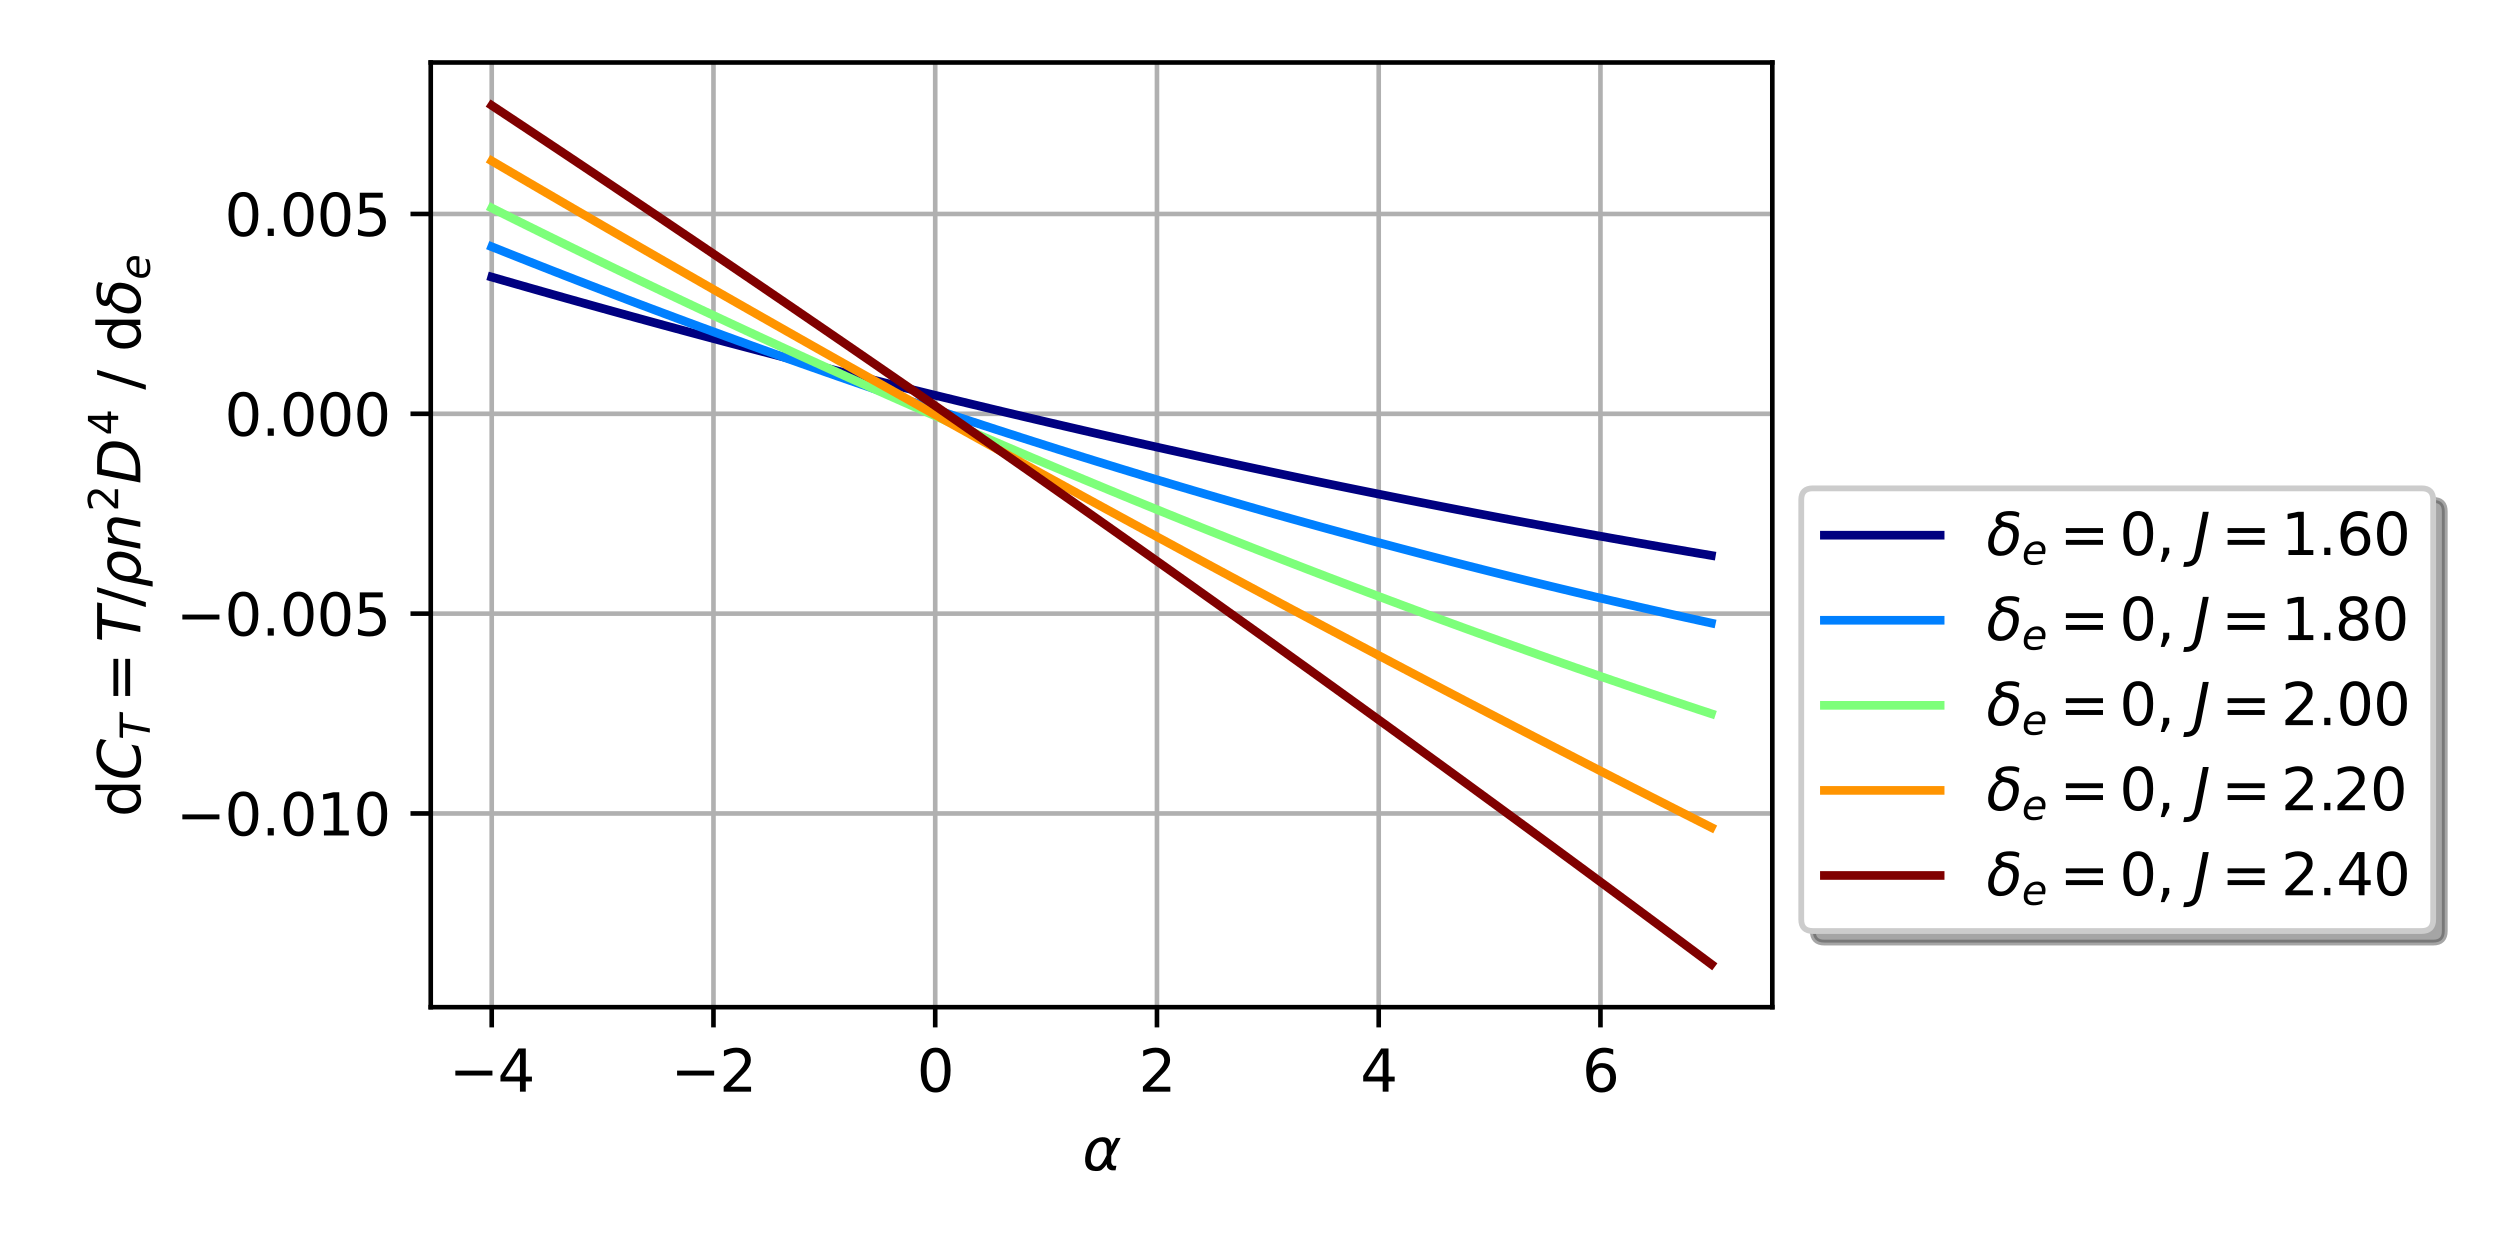<?xml version="1.0" encoding="utf-8" standalone="no"?>
<!DOCTYPE svg PUBLIC "-//W3C//DTD SVG 1.1//EN"
  "http://www.w3.org/Graphics/SVG/1.1/DTD/svg11.dtd">
<svg xmlns:xlink="http://www.w3.org/1999/xlink" width="432pt" height="216pt" viewBox="0 0 432 216" xmlns="http://www.w3.org/2000/svg" version="1.1">
 <defs>
  <style type="text/css">*{stroke-linejoin: round; stroke-linecap: butt}</style>
 </defs>
 <g id="figure_1">
  <g id="patch_1">
   <path d="M 0 216 
L 432 216 
L 432 0 
L 0 0 
z
" style="fill: #ffffff"/>
  </g>
  <g id="axes_1">
   <g id="patch_2">
    <path d="M 74.432 174.04 
L 306.255 174.04 
L 306.255 10.8 
L 74.432 10.8 
z
" style="fill: #ffffff"/>
   </g>
   <g id="matplotlib.axis_1">
    <g id="xtick_1">
     <g id="line2d_1">
      <path d="M 84.969 174.04 
L 84.969 10.8 
" clip-path="url(#p175523debc)" style="fill: none; stroke: #b0b0b0; stroke-width: 0.8; stroke-linecap: square"/>
     </g>
     <g id="line2d_2">
      <defs>
       <path id="mad12deaeac" d="M 0 0 
L 0 3.5 
" style="stroke: #000000; stroke-width: 0.8"/>
      </defs>
      <g>
       <use xlink:href="#mad12deaeac" x="84.969" y="174.04" style="stroke: #000000; stroke-width: 0.8"/>
      </g>
     </g>
     <g id="text_1">
      <!-- −4 -->
      <g transform="translate(77.598 188.638) scale(0.1 -0.1)">
       <defs>
        <path id="DejaVuSans-2212" d="M 678 2272 
L 4684 2272 
L 4684 1741 
L 678 1741 
L 678 2272 
z
" transform="scale(0.016)"/>
        <path id="DejaVuSans-34" d="M 2419 4116 
L 825 1625 
L 2419 1625 
L 2419 4116 
z
M 2253 4666 
L 3047 4666 
L 3047 1625 
L 3713 1625 
L 3713 1100 
L 3047 1100 
L 3047 0 
L 2419 0 
L 2419 1100 
L 313 1100 
L 313 1709 
L 2253 4666 
z
" transform="scale(0.016)"/>
       </defs>
       <use xlink:href="#DejaVuSans-2212"/>
       <use xlink:href="#DejaVuSans-34" x="83.789"/>
      </g>
     </g>
    </g>
    <g id="xtick_2">
     <g id="line2d_3">
      <path d="M 123.287 174.04 
L 123.287 10.8 
" clip-path="url(#p175523debc)" style="fill: none; stroke: #b0b0b0; stroke-width: 0.8; stroke-linecap: square"/>
     </g>
     <g id="line2d_4">
      <g>
       <use xlink:href="#mad12deaeac" x="123.287" y="174.04" style="stroke: #000000; stroke-width: 0.8"/>
      </g>
     </g>
     <g id="text_2">
      <!-- −2 -->
      <g transform="translate(115.916 188.638) scale(0.1 -0.1)">
       <defs>
        <path id="DejaVuSans-32" d="M 1228 531 
L 3431 531 
L 3431 0 
L 469 0 
L 469 531 
Q 828 903 1448 1529 
Q 2069 2156 2228 2338 
Q 2531 2678 2651 2914 
Q 2772 3150 2772 3378 
Q 2772 3750 2511 3984 
Q 2250 4219 1831 4219 
Q 1534 4219 1204 4116 
Q 875 4013 500 3803 
L 500 4441 
Q 881 4594 1212 4672 
Q 1544 4750 1819 4750 
Q 2544 4750 2975 4387 
Q 3406 4025 3406 3419 
Q 3406 3131 3298 2873 
Q 3191 2616 2906 2266 
Q 2828 2175 2409 1742 
Q 1991 1309 1228 531 
z
" transform="scale(0.016)"/>
       </defs>
       <use xlink:href="#DejaVuSans-2212"/>
       <use xlink:href="#DejaVuSans-32" x="83.789"/>
      </g>
     </g>
    </g>
    <g id="xtick_3">
     <g id="line2d_5">
      <path d="M 161.605 174.04 
L 161.605 10.8 
" clip-path="url(#p175523debc)" style="fill: none; stroke: #b0b0b0; stroke-width: 0.8; stroke-linecap: square"/>
     </g>
     <g id="line2d_6">
      <g>
       <use xlink:href="#mad12deaeac" x="161.605" y="174.04" style="stroke: #000000; stroke-width: 0.8"/>
      </g>
     </g>
     <g id="text_3">
      <!-- 0 -->
      <g transform="translate(158.424 188.638) scale(0.1 -0.1)">
       <defs>
        <path id="DejaVuSans-30" d="M 2034 4250 
Q 1547 4250 1301 3770 
Q 1056 3291 1056 2328 
Q 1056 1369 1301 889 
Q 1547 409 2034 409 
Q 2525 409 2770 889 
Q 3016 1369 3016 2328 
Q 3016 3291 2770 3770 
Q 2525 4250 2034 4250 
z
M 2034 4750 
Q 2819 4750 3233 4129 
Q 3647 3509 3647 2328 
Q 3647 1150 3233 529 
Q 2819 -91 2034 -91 
Q 1250 -91 836 529 
Q 422 1150 422 2328 
Q 422 3509 836 4129 
Q 1250 4750 2034 4750 
z
" transform="scale(0.016)"/>
       </defs>
       <use xlink:href="#DejaVuSans-30"/>
      </g>
     </g>
    </g>
    <g id="xtick_4">
     <g id="line2d_7">
      <path d="M 199.923 174.04 
L 199.923 10.8 
" clip-path="url(#p175523debc)" style="fill: none; stroke: #b0b0b0; stroke-width: 0.8; stroke-linecap: square"/>
     </g>
     <g id="line2d_8">
      <g>
       <use xlink:href="#mad12deaeac" x="199.923" y="174.04" style="stroke: #000000; stroke-width: 0.8"/>
      </g>
     </g>
     <g id="text_4">
      <!-- 2 -->
      <g transform="translate(196.742 188.638) scale(0.1 -0.1)">
       <use xlink:href="#DejaVuSans-32"/>
      </g>
     </g>
    </g>
    <g id="xtick_5">
     <g id="line2d_9">
      <path d="M 238.241 174.04 
L 238.241 10.8 
" clip-path="url(#p175523debc)" style="fill: none; stroke: #b0b0b0; stroke-width: 0.8; stroke-linecap: square"/>
     </g>
     <g id="line2d_10">
      <g>
       <use xlink:href="#mad12deaeac" x="238.241" y="174.04" style="stroke: #000000; stroke-width: 0.8"/>
      </g>
     </g>
     <g id="text_5">
      <!-- 4 -->
      <g transform="translate(235.06 188.638) scale(0.1 -0.1)">
       <use xlink:href="#DejaVuSans-34"/>
      </g>
     </g>
    </g>
    <g id="xtick_6">
     <g id="line2d_11">
      <path d="M 276.559 174.04 
L 276.559 10.8 
" clip-path="url(#p175523debc)" style="fill: none; stroke: #b0b0b0; stroke-width: 0.8; stroke-linecap: square"/>
     </g>
     <g id="line2d_12">
      <g>
       <use xlink:href="#mad12deaeac" x="276.559" y="174.04" style="stroke: #000000; stroke-width: 0.8"/>
      </g>
     </g>
     <g id="text_6">
      <!-- 6 -->
      <g transform="translate(273.378 188.638) scale(0.1 -0.1)">
       <defs>
        <path id="DejaVuSans-36" d="M 2113 2584 
Q 1688 2584 1439 2293 
Q 1191 2003 1191 1497 
Q 1191 994 1439 701 
Q 1688 409 2113 409 
Q 2538 409 2786 701 
Q 3034 994 3034 1497 
Q 3034 2003 2786 2293 
Q 2538 2584 2113 2584 
z
M 3366 4563 
L 3366 3988 
Q 3128 4100 2886 4159 
Q 2644 4219 2406 4219 
Q 1781 4219 1451 3797 
Q 1122 3375 1075 2522 
Q 1259 2794 1537 2939 
Q 1816 3084 2150 3084 
Q 2853 3084 3261 2657 
Q 3669 2231 3669 1497 
Q 3669 778 3244 343 
Q 2819 -91 2113 -91 
Q 1303 -91 875 529 
Q 447 1150 447 2328 
Q 447 3434 972 4092 
Q 1497 4750 2381 4750 
Q 2619 4750 2861 4703 
Q 3103 4656 3366 4563 
z
" transform="scale(0.016)"/>
       </defs>
       <use xlink:href="#DejaVuSans-36"/>
      </g>
     </g>
    </g>
    <g id="text_7">
     <!-- $\alpha$ -->
     <g transform="translate(187.044 202.317) scale(0.1 -0.1)">
      <defs>
       <path id="DejaVuSans-Oblique-3b1" d="M 2619 1628 
L 2622 2350 
Q 2625 3088 2069 3091 
Q 1653 3094 1394 2747 
Q 1069 2319 959 1747 
Q 825 1059 994 731 
Q 1169 397 1547 397 
Q 1966 397 2319 1063 
L 2619 1628 
z
M 2166 3578 
Q 3141 3594 3128 2584 
Q 3128 2584 3616 3500 
L 4128 3500 
L 3119 1603 
L 3109 919 
Q 3109 766 3194 638 
Q 3291 488 3391 488 
L 3669 488 
L 3575 0 
L 3228 0 
Q 2934 0 2722 263 
Q 2622 394 2619 669 
Q 2416 334 2066 50 
Q 1900 -81 1453 -78 
Q 722 -72 456 397 
Q 184 884 353 1747 
Q 534 2675 1009 3097 
Q 1544 3569 2166 3578 
z
" transform="scale(0.016)"/>
      </defs>
      <use xlink:href="#DejaVuSans-Oblique-3b1" transform="translate(0 0.844)"/>
     </g>
    </g>
   </g>
   <g id="matplotlib.axis_2">
    <g id="ytick_1">
     <g id="line2d_13">
      <path d="M 74.432 140.567 
L 306.255 140.567 
" clip-path="url(#p175523debc)" style="fill: none; stroke: #b0b0b0; stroke-width: 0.8; stroke-linecap: square"/>
     </g>
     <g id="line2d_14">
      <defs>
       <path id="m025c8765a0" d="M 0 0 
L -3.5 0 
" style="stroke: #000000; stroke-width: 0.8"/>
      </defs>
      <g>
       <use xlink:href="#m025c8765a0" x="74.432" y="140.567" style="stroke: #000000; stroke-width: 0.8"/>
      </g>
     </g>
     <g id="text_8">
      <!-- −0.010 -->
      <g transform="translate(30.424 144.366) scale(0.1 -0.1)">
       <defs>
        <path id="DejaVuSans-2e" d="M 684 794 
L 1344 794 
L 1344 0 
L 684 0 
L 684 794 
z
" transform="scale(0.016)"/>
        <path id="DejaVuSans-31" d="M 794 531 
L 1825 531 
L 1825 4091 
L 703 3866 
L 703 4441 
L 1819 4666 
L 2450 4666 
L 2450 531 
L 3481 531 
L 3481 0 
L 794 0 
L 794 531 
z
" transform="scale(0.016)"/>
       </defs>
       <use xlink:href="#DejaVuSans-2212"/>
       <use xlink:href="#DejaVuSans-30" x="83.789"/>
       <use xlink:href="#DejaVuSans-2e" x="147.412"/>
       <use xlink:href="#DejaVuSans-30" x="179.199"/>
       <use xlink:href="#DejaVuSans-31" x="242.822"/>
       <use xlink:href="#DejaVuSans-30" x="306.445"/>
      </g>
     </g>
    </g>
    <g id="ytick_2">
     <g id="line2d_15">
      <path d="M 74.432 106.035 
L 306.255 106.035 
" clip-path="url(#p175523debc)" style="fill: none; stroke: #b0b0b0; stroke-width: 0.8; stroke-linecap: square"/>
     </g>
     <g id="line2d_16">
      <g>
       <use xlink:href="#m025c8765a0" x="74.432" y="106.035" style="stroke: #000000; stroke-width: 0.8"/>
      </g>
     </g>
     <g id="text_9">
      <!-- −0.005 -->
      <g transform="translate(30.424 109.834) scale(0.1 -0.1)">
       <defs>
        <path id="DejaVuSans-35" d="M 691 4666 
L 3169 4666 
L 3169 4134 
L 1269 4134 
L 1269 2991 
Q 1406 3038 1543 3061 
Q 1681 3084 1819 3084 
Q 2600 3084 3056 2656 
Q 3513 2228 3513 1497 
Q 3513 744 3044 326 
Q 2575 -91 1722 -91 
Q 1428 -91 1123 -41 
Q 819 9 494 109 
L 494 744 
Q 775 591 1075 516 
Q 1375 441 1709 441 
Q 2250 441 2565 725 
Q 2881 1009 2881 1497 
Q 2881 1984 2565 2268 
Q 2250 2553 1709 2553 
Q 1456 2553 1204 2497 
Q 953 2441 691 2322 
L 691 4666 
z
" transform="scale(0.016)"/>
       </defs>
       <use xlink:href="#DejaVuSans-2212"/>
       <use xlink:href="#DejaVuSans-30" x="83.789"/>
       <use xlink:href="#DejaVuSans-2e" x="147.412"/>
       <use xlink:href="#DejaVuSans-30" x="179.199"/>
       <use xlink:href="#DejaVuSans-30" x="242.822"/>
       <use xlink:href="#DejaVuSans-35" x="306.445"/>
      </g>
     </g>
    </g>
    <g id="ytick_3">
     <g id="line2d_17">
      <path d="M 74.432 71.504 
L 306.255 71.504 
" clip-path="url(#p175523debc)" style="fill: none; stroke: #b0b0b0; stroke-width: 0.8; stroke-linecap: square"/>
     </g>
     <g id="line2d_18">
      <g>
       <use xlink:href="#m025c8765a0" x="74.432" y="71.504" style="stroke: #000000; stroke-width: 0.8"/>
      </g>
     </g>
     <g id="text_10">
      <!-- 0.000 -->
      <g transform="translate(38.804 75.303) scale(0.1 -0.1)">
       <use xlink:href="#DejaVuSans-30"/>
       <use xlink:href="#DejaVuSans-2e" x="63.623"/>
       <use xlink:href="#DejaVuSans-30" x="95.41"/>
       <use xlink:href="#DejaVuSans-30" x="159.033"/>
       <use xlink:href="#DejaVuSans-30" x="222.656"/>
      </g>
     </g>
    </g>
    <g id="ytick_4">
     <g id="line2d_19">
      <path d="M 74.432 36.973 
L 306.255 36.973 
" clip-path="url(#p175523debc)" style="fill: none; stroke: #b0b0b0; stroke-width: 0.8; stroke-linecap: square"/>
     </g>
     <g id="line2d_20">
      <g>
       <use xlink:href="#m025c8765a0" x="74.432" y="36.973" style="stroke: #000000; stroke-width: 0.8"/>
      </g>
     </g>
     <g id="text_11">
      <!-- 0.005 -->
      <g transform="translate(38.804 40.772) scale(0.1 -0.1)">
       <use xlink:href="#DejaVuSans-30"/>
       <use xlink:href="#DejaVuSans-2e" x="63.623"/>
       <use xlink:href="#DejaVuSans-30" x="95.41"/>
       <use xlink:href="#DejaVuSans-30" x="159.033"/>
       <use xlink:href="#DejaVuSans-35" x="222.656"/>
      </g>
     </g>
    </g>
    <g id="text_12">
     <!-- d$C_T = T / \rho n^2 D^4$ / d$\delta_e$ -->
     <g transform="translate(24.324 141.17) rotate(-90) scale(0.1 -0.1)">
      <defs>
       <path id="DejaVuSans-64" d="M 2906 2969 
L 2906 4863 
L 3481 4863 
L 3481 0 
L 2906 0 
L 2906 525 
Q 2725 213 2448 61 
Q 2172 -91 1784 -91 
Q 1150 -91 751 415 
Q 353 922 353 1747 
Q 353 2572 751 3078 
Q 1150 3584 1784 3584 
Q 2172 3584 2448 3432 
Q 2725 3281 2906 2969 
z
M 947 1747 
Q 947 1113 1208 752 
Q 1469 391 1925 391 
Q 2381 391 2643 752 
Q 2906 1113 2906 1747 
Q 2906 2381 2643 2742 
Q 2381 3103 1925 3103 
Q 1469 3103 1208 2742 
Q 947 2381 947 1747 
z
" transform="scale(0.016)"/>
       <path id="DejaVuSans-Oblique-43" d="M 4447 4306 
L 4319 3641 
Q 4019 3944 3683 4091 
Q 3347 4238 2956 4238 
Q 2422 4238 2017 3981 
Q 1613 3725 1319 3200 
Q 1131 2863 1032 2486 
Q 934 2109 934 1728 
Q 934 1091 1264 756 
Q 1594 422 2222 422 
Q 2656 422 3056 561 
Q 3456 700 3834 978 
L 3688 231 
Q 3316 72 2936 -9 
Q 2556 -91 2175 -91 
Q 1278 -91 773 396 
Q 269 884 269 1753 
Q 269 2309 461 2846 
Q 653 3384 1013 3828 
Q 1394 4300 1883 4525 
Q 2372 4750 3022 4750 
Q 3422 4750 3780 4639 
Q 4138 4528 4447 4306 
z
" transform="scale(0.016)"/>
       <path id="DejaVuSans-Oblique-54" d="M 378 4666 
L 4325 4666 
L 4225 4134 
L 2559 4134 
L 1759 0 
L 1125 0 
L 1925 4134 
L 275 4134 
L 378 4666 
z
" transform="scale(0.016)"/>
       <path id="DejaVuSans-3d" d="M 678 2906 
L 4684 2906 
L 4684 2381 
L 678 2381 
L 678 2906 
z
M 678 1631 
L 4684 1631 
L 4684 1100 
L 678 1100 
L 678 1631 
z
" transform="scale(0.016)"/>
       <path id="DejaVuSans-2f" d="M 1625 4666 
L 2156 4666 
L 531 -594 
L 0 -594 
L 1625 4666 
z
" transform="scale(0.016)"/>
       <path id="DejaVuSans-Oblique-3c1" d="M 1203 2875 
Q 1453 3194 1981 3475 
Q 2188 3584 2756 3584 
Q 3394 3584 3694 3078 
Q 3994 2572 3834 1747 
Q 3672 922 3175 415 
Q 2678 -91 2041 -91 
Q 1656 -91 1409 63 
Q 1163 213 1044 525 
L 681 -1331 
L 103 -1331 
L 697 1716 
Q 838 2438 1203 2875 
z
M 3238 1747 
Q 3359 2381 3169 2744 
Q 2978 3103 2522 3103 
Q 2066 3103 1734 2744 
Q 1403 2381 1281 1747 
Q 1156 1113 1347 750 
Q 1538 391 1994 391 
Q 2450 391 2781 750 
Q 3113 1113 3238 1747 
z
" transform="scale(0.016)"/>
       <path id="DejaVuSans-Oblique-6e" d="M 3566 2113 
L 3156 0 
L 2578 0 
L 2988 2091 
Q 3016 2238 3031 2350 
Q 3047 2463 3047 2528 
Q 3047 2791 2881 2937 
Q 2716 3084 2419 3084 
Q 1956 3084 1622 2776 
Q 1288 2469 1184 1941 
L 800 0 
L 225 0 
L 903 3500 
L 1478 3500 
L 1363 2950 
Q 1603 3253 1940 3418 
Q 2278 3584 2650 3584 
Q 3113 3584 3367 3334 
Q 3622 3084 3622 2631 
Q 3622 2519 3608 2391 
Q 3594 2263 3566 2113 
z
" transform="scale(0.016)"/>
       <path id="DejaVuSans-Oblique-44" d="M 1081 4666 
L 2438 4666 
Q 3519 4666 4070 4208 
Q 4622 3750 4622 2847 
Q 4622 2250 4412 1698 
Q 4203 1147 3834 769 
Q 3463 381 2891 190 
Q 2319 0 1538 0 
L 172 0 
L 1081 4666 
z
M 1613 4147 
L 909 519 
L 1734 519 
Q 2794 519 3375 1128 
Q 3956 1738 3956 2847 
Q 3956 3519 3581 3833 
Q 3206 4147 2406 4147 
L 1613 4147 
z
" transform="scale(0.016)"/>
       <path id="DejaVuSans-20" transform="scale(0.016)"/>
       <path id="DejaVuSans-Oblique-3b4" d="M 3472 4053 
Q 3197 4272 2450 4272 
Q 1659 4272 1588 3906 
Q 1531 3619 2328 3469 
Q 2953 3353 3253 3003 
Q 3616 2581 3447 1716 
Q 3284 888 2763 400 
Q 2238 -91 1488 -91 
Q 741 -91 406 400 
Q 72 888 241 1747 
Q 363 2384 891 2900 
Q 1097 3100 1353 3213 
Q 913 3459 1000 3900 
Q 1166 4750 2544 4750 
Q 3234 4750 3566 4531 
L 3472 4053 
z
M 1753 3056 
Q 1525 2966 1306 2738 
Q 969 2384 847 1747 
Q 722 1113 919 756 
Q 1119 397 1584 397 
Q 2044 397 2381 759 
Q 2722 1122 2838 1716 
Q 2956 2338 2731 2638 
Q 2491 2959 2103 2994 
Q 1906 3013 1753 3056 
z
" transform="scale(0.016)"/>
       <path id="DejaVuSans-Oblique-65" d="M 3078 2063 
Q 3088 2113 3092 2166 
Q 3097 2219 3097 2272 
Q 3097 2653 2873 2875 
Q 2650 3097 2266 3097 
Q 1838 3097 1509 2826 
Q 1181 2556 1013 2059 
L 3078 2063 
z
M 3578 1613 
L 903 1613 
Q 884 1494 878 1425 
Q 872 1356 872 1306 
Q 872 872 1139 634 
Q 1406 397 1894 397 
Q 2269 397 2603 481 
Q 2938 566 3225 728 
L 3116 159 
Q 2806 34 2476 -28 
Q 2147 -91 1806 -91 
Q 1078 -91 686 257 
Q 294 606 294 1247 
Q 294 1794 489 2264 
Q 684 2734 1063 3103 
Q 1306 3334 1642 3459 
Q 1978 3584 2356 3584 
Q 2950 3584 3301 3228 
Q 3653 2872 3653 2272 
Q 3653 2128 3634 1964 
Q 3616 1800 3578 1613 
z
" transform="scale(0.016)"/>
      </defs>
      <use xlink:href="#DejaVuSans-64" transform="translate(0 0.766)"/>
      <use xlink:href="#DejaVuSans-Oblique-43" transform="translate(63.477 0.766)"/>
      <use xlink:href="#DejaVuSans-Oblique-54" transform="translate(133.301 -15.641) scale(0.7)"/>
      <use xlink:href="#DejaVuSans-3d" transform="translate(198.276 0.766)"/>
      <use xlink:href="#DejaVuSans-Oblique-54" transform="translate(301.548 0.766)"/>
      <use xlink:href="#DejaVuSans-2f" transform="translate(362.632 0.766)"/>
      <use xlink:href="#DejaVuSans-Oblique-3c1" transform="translate(396.323 0.766)"/>
      <use xlink:href="#DejaVuSans-Oblique-6e" transform="translate(459.8 0.766)"/>
      <use xlink:href="#DejaVuSans-32" transform="translate(527.829 39.047) scale(0.7)"/>
      <use xlink:href="#DejaVuSans-Oblique-44" transform="translate(575.099 0.766)"/>
      <use xlink:href="#DejaVuSans-34" transform="translate(659.118 39.047) scale(0.7)"/>
      <use xlink:href="#DejaVuSans-20" transform="translate(706.388 0.766)"/>
      <use xlink:href="#DejaVuSans-2f" transform="translate(738.175 0.766)"/>
      <use xlink:href="#DejaVuSans-20" transform="translate(771.867 0.766)"/>
      <use xlink:href="#DejaVuSans-64" transform="translate(803.654 0.766)"/>
      <use xlink:href="#DejaVuSans-Oblique-3b4" transform="translate(867.131 0.766)"/>
      <use xlink:href="#DejaVuSans-Oblique-65" transform="translate(928.312 -15.641) scale(0.7)"/>
     </g>
    </g>
   </g>
   <g id="line2d_21">
    <path d="M 84.969 47.875 
L 87.098 48.488 
L 89.227 49.098 
L 91.356 49.706 
L 93.485 50.311 
L 95.613 50.914 
L 97.742 51.514 
L 99.871 52.111 
L 102 52.706 
L 104.128 53.298 
L 106.257 53.888 
L 108.386 54.475 
L 110.515 55.059 
L 112.643 55.641 
L 114.772 56.221 
L 116.901 56.797 
L 119.03 57.371 
L 121.159 57.943 
L 123.287 58.512 
L 125.416 59.078 
L 127.545 59.642 
L 129.674 60.203 
L 131.802 60.761 
L 133.931 61.317 
L 136.06 61.871 
L 138.189 62.422 
L 140.317 62.97 
L 142.446 63.515 
L 144.575 64.058 
L 146.704 64.599 
L 148.833 65.136 
L 150.961 65.672 
L 153.09 66.204 
L 155.219 66.734 
L 157.348 67.262 
L 159.476 67.787 
L 161.605 68.309 
L 163.734 68.828 
L 165.863 69.346 
L 167.992 69.86 
L 170.12 70.372 
L 172.249 70.881 
L 174.378 71.388 
L 176.507 71.892 
L 178.635 72.393 
L 180.764 72.892 
L 182.893 73.389 
L 185.022 73.882 
L 187.15 74.374 
L 189.279 74.862 
L 191.408 75.348 
L 193.537 75.831 
L 195.666 76.312 
L 197.794 76.79 
L 199.923 77.266 
L 202.052 77.739 
L 204.181 78.209 
L 206.309 78.677 
L 208.438 79.142 
L 210.567 79.605 
L 212.696 80.065 
L 214.824 80.522 
L 216.953 80.977 
L 219.082 81.429 
L 221.211 81.879 
L 223.34 82.326 
L 225.468 82.771 
L 227.597 83.213 
L 229.726 83.652 
L 231.855 84.089 
L 233.983 84.523 
L 236.112 84.954 
L 238.241 85.383 
L 240.37 85.809 
L 242.499 86.233 
L 244.627 86.654 
L 246.756 87.073 
L 248.885 87.489 
L 251.014 87.902 
L 253.142 88.313 
L 255.271 88.721 
L 257.4 89.127 
L 259.529 89.53 
L 261.657 89.93 
L 263.786 90.328 
L 265.915 90.723 
L 268.044 91.116 
L 270.173 91.506 
L 272.301 91.893 
L 274.43 92.278 
L 276.559 92.66 
L 278.688 93.04 
L 280.816 93.417 
L 282.945 93.791 
L 285.074 94.163 
L 287.203 94.533 
L 289.332 94.899 
L 291.46 95.263 
L 293.589 95.625 
L 295.718 95.984 
" clip-path="url(#p175523debc)" style="fill: none; stroke: #000080; stroke-width: 1.5; stroke-linecap: square"/>
   </g>
   <g id="line2d_22">
    <path d="M 84.969 42.635 
L 87.098 43.485 
L 89.227 44.331 
L 91.356 45.174 
L 93.485 46.012 
L 95.613 46.847 
L 97.742 47.677 
L 99.871 48.504 
L 102 49.326 
L 104.128 50.145 
L 106.257 50.96 
L 108.386 51.771 
L 110.515 52.578 
L 112.643 53.38 
L 114.772 54.179 
L 116.901 54.974 
L 119.03 55.766 
L 121.159 56.553 
L 123.287 57.336 
L 125.416 58.115 
L 127.545 58.89 
L 129.674 59.662 
L 131.802 60.429 
L 133.931 61.192 
L 136.06 61.952 
L 138.189 62.708 
L 140.317 63.459 
L 142.446 64.207 
L 144.575 64.951 
L 146.704 65.69 
L 148.833 66.426 
L 150.961 67.158 
L 153.09 67.886 
L 155.219 68.61 
L 157.348 69.33 
L 159.476 70.046 
L 161.605 70.758 
L 163.734 71.466 
L 165.863 72.171 
L 167.992 72.871 
L 170.12 73.567 
L 172.249 74.26 
L 174.378 74.948 
L 176.507 75.633 
L 178.635 76.313 
L 180.764 76.99 
L 182.893 77.662 
L 185.022 78.331 
L 187.15 78.996 
L 189.279 79.657 
L 191.408 80.314 
L 193.537 80.967 
L 195.666 81.616 
L 197.794 82.261 
L 199.923 82.902 
L 202.052 83.539 
L 204.181 84.172 
L 206.309 84.801 
L 208.438 85.427 
L 210.567 86.048 
L 212.696 86.665 
L 214.824 87.279 
L 216.953 87.888 
L 219.082 88.494 
L 221.211 89.096 
L 223.34 89.693 
L 225.468 90.287 
L 227.597 90.877 
L 229.726 91.463 
L 231.855 92.045 
L 233.983 92.623 
L 236.112 93.197 
L 238.241 93.767 
L 240.37 94.333 
L 242.499 94.895 
L 244.627 95.453 
L 246.756 96.007 
L 248.885 96.558 
L 251.014 97.104 
L 253.142 97.647 
L 255.271 98.185 
L 257.4 98.72 
L 259.529 99.25 
L 261.657 99.777 
L 263.786 100.3 
L 265.915 100.818 
L 268.044 101.333 
L 270.173 101.844 
L 272.301 102.351 
L 274.43 102.854 
L 276.559 103.353 
L 278.688 103.848 
L 280.816 104.339 
L 282.945 104.826 
L 285.074 105.31 
L 287.203 105.789 
L 289.332 106.264 
L 291.46 106.736 
L 293.589 107.203 
L 295.718 107.667 
" clip-path="url(#p175523debc)" style="fill: none; stroke: #0080ff; stroke-width: 1.5; stroke-linecap: square"/>
   </g>
   <g id="line2d_23">
    <path d="M 84.969 35.946 
L 87.098 37.008 
L 89.227 38.067 
L 91.356 39.121 
L 93.485 40.173 
L 95.613 41.22 
L 97.742 42.264 
L 99.871 43.304 
L 102 44.341 
L 104.128 45.374 
L 106.257 46.403 
L 108.386 47.429 
L 110.515 48.451 
L 112.643 49.469 
L 114.772 50.484 
L 116.901 51.494 
L 119.03 52.502 
L 121.159 53.505 
L 123.287 54.505 
L 125.416 55.502 
L 127.545 56.494 
L 129.674 57.483 
L 131.802 58.468 
L 133.931 59.45 
L 136.06 60.428 
L 138.189 61.402 
L 140.317 62.373 
L 142.446 63.34 
L 144.575 64.303 
L 146.704 65.263 
L 148.833 66.219 
L 150.961 67.171 
L 153.09 68.12 
L 155.219 69.065 
L 157.348 70.006 
L 159.476 70.944 
L 161.605 71.878 
L 163.734 72.808 
L 165.863 73.735 
L 167.992 74.658 
L 170.12 75.577 
L 172.249 76.493 
L 174.378 77.405 
L 176.507 78.313 
L 178.635 79.218 
L 180.764 80.119 
L 182.893 81.016 
L 185.022 81.91 
L 187.15 82.8 
L 189.279 83.686 
L 191.408 84.569 
L 193.537 85.448 
L 195.666 86.323 
L 197.794 87.195 
L 199.923 88.063 
L 202.052 88.928 
L 204.181 89.788 
L 206.309 90.645 
L 208.438 91.499 
L 210.567 92.349 
L 212.696 93.195 
L 214.824 94.037 
L 216.953 94.876 
L 219.082 95.711 
L 221.211 96.542 
L 223.34 97.37 
L 225.468 98.194 
L 227.597 99.015 
L 229.726 99.831 
L 231.855 100.644 
L 233.983 101.454 
L 236.112 102.26 
L 238.241 103.062 
L 240.37 103.86 
L 242.499 104.655 
L 244.627 105.446 
L 246.756 106.233 
L 248.885 107.017 
L 251.014 107.797 
L 253.142 108.574 
L 255.271 109.347 
L 257.4 110.116 
L 259.529 110.881 
L 261.657 111.643 
L 263.786 112.401 
L 265.915 113.156 
L 268.044 113.906 
L 270.173 114.654 
L 272.301 115.397 
L 274.43 116.137 
L 276.559 116.873 
L 278.688 117.606 
L 280.816 118.334 
L 282.945 119.059 
L 285.074 119.781 
L 287.203 120.499 
L 289.332 121.213 
L 291.46 121.924 
L 293.589 122.63 
L 295.718 123.334 
" clip-path="url(#p175523debc)" style="fill: none; stroke: #7dff7a; stroke-width: 1.5; stroke-linecap: square"/>
   </g>
   <g id="line2d_24">
    <path d="M 84.969 27.807 
L 87.098 29.056 
L 89.227 30.303 
L 91.356 31.549 
L 93.485 32.792 
L 95.613 34.034 
L 97.742 35.274 
L 99.871 36.513 
L 102 37.75 
L 104.128 38.984 
L 106.257 40.218 
L 108.386 41.449 
L 110.515 42.679 
L 112.643 43.907 
L 114.772 45.133 
L 116.901 46.357 
L 119.03 47.58 
L 121.159 48.801 
L 123.287 50.02 
L 125.416 51.238 
L 127.545 52.453 
L 129.674 53.667 
L 131.802 54.88 
L 133.931 56.09 
L 136.06 57.299 
L 138.189 58.506 
L 140.317 59.711 
L 142.446 60.915 
L 144.575 62.116 
L 146.704 63.316 
L 148.833 64.515 
L 150.961 65.711 
L 153.09 66.906 
L 155.219 68.099 
L 157.348 69.29 
L 159.476 70.48 
L 161.605 71.668 
L 163.734 72.854 
L 165.863 74.038 
L 167.992 75.221 
L 170.12 76.402 
L 172.249 77.581 
L 174.378 78.758 
L 176.507 79.934 
L 178.635 81.108 
L 180.764 82.28 
L 182.893 83.45 
L 185.022 84.619 
L 187.15 85.786 
L 189.279 86.951 
L 191.408 88.114 
L 193.537 89.276 
L 195.666 90.436 
L 197.794 91.594 
L 199.923 92.75 
L 202.052 93.905 
L 204.181 95.058 
L 206.309 96.209 
L 208.438 97.359 
L 210.567 98.506 
L 212.696 99.652 
L 214.824 100.797 
L 216.953 101.939 
L 219.082 103.08 
L 221.211 104.219 
L 223.34 105.356 
L 225.468 106.492 
L 227.597 107.625 
L 229.726 108.757 
L 231.855 109.888 
L 233.983 111.016 
L 236.112 112.143 
L 238.241 113.268 
L 240.37 114.391 
L 242.499 115.513 
L 244.627 116.633 
L 246.756 117.751 
L 248.885 118.867 
L 251.014 119.982 
L 253.142 121.094 
L 255.271 122.205 
L 257.4 123.315 
L 259.529 124.422 
L 261.657 125.528 
L 263.786 126.632 
L 265.915 127.735 
L 268.044 128.835 
L 270.173 129.934 
L 272.301 131.031 
L 274.43 132.127 
L 276.559 133.22 
L 278.688 134.312 
L 280.816 135.402 
L 282.945 136.491 
L 285.074 137.577 
L 287.203 138.662 
L 289.332 139.746 
L 291.46 140.827 
L 293.589 141.907 
L 295.718 142.985 
" clip-path="url(#p175523debc)" style="fill: none; stroke: #ff9400; stroke-width: 1.5; stroke-linecap: square"/>
   </g>
   <g id="line2d_25">
    <path d="M 84.969 18.22 
L 87.098 19.63 
L 89.227 21.042 
L 91.356 22.456 
L 93.485 23.872 
L 95.613 25.289 
L 97.742 26.708 
L 99.871 28.129 
L 102 29.552 
L 104.128 30.977 
L 106.257 32.403 
L 108.386 33.832 
L 110.515 35.262 
L 112.643 36.694 
L 114.772 38.127 
L 116.901 39.563 
L 119.03 41 
L 121.159 42.439 
L 123.287 43.88 
L 125.416 45.323 
L 127.545 46.768 
L 129.674 48.214 
L 131.802 49.663 
L 133.931 51.113 
L 136.06 52.564 
L 138.189 54.018 
L 140.317 55.474 
L 142.446 56.931 
L 144.575 58.39 
L 146.704 59.851 
L 148.833 61.314 
L 150.961 62.778 
L 153.09 64.245 
L 155.219 65.713 
L 157.348 67.183 
L 159.476 68.655 
L 161.605 70.128 
L 163.734 71.604 
L 165.863 73.081 
L 167.992 74.56 
L 170.12 76.041 
L 172.249 77.523 
L 174.378 79.008 
L 176.507 80.494 
L 178.635 81.982 
L 180.764 83.472 
L 182.893 84.964 
L 185.022 86.458 
L 187.15 87.953 
L 189.279 89.45 
L 191.408 90.949 
L 193.537 92.45 
L 195.666 93.953 
L 197.794 95.457 
L 199.923 96.963 
L 202.052 98.471 
L 204.181 99.981 
L 206.309 101.493 
L 208.438 103.006 
L 210.567 104.522 
L 212.696 106.039 
L 214.824 107.558 
L 216.953 109.078 
L 219.082 110.601 
L 221.211 112.125 
L 223.34 113.651 
L 225.468 115.179 
L 227.597 116.709 
L 229.726 118.241 
L 231.855 119.774 
L 233.983 121.31 
L 236.112 122.847 
L 238.241 124.385 
L 240.37 125.926 
L 242.499 127.469 
L 244.627 129.013 
L 246.756 130.559 
L 248.885 132.107 
L 251.014 133.657 
L 253.142 135.208 
L 255.271 136.762 
L 257.4 138.317 
L 259.529 139.874 
L 261.657 141.433 
L 263.786 142.993 
L 265.915 144.556 
L 268.044 146.12 
L 270.173 147.686 
L 272.301 149.254 
L 274.43 150.824 
L 276.559 152.395 
L 278.688 153.968 
L 280.816 155.543 
L 282.945 157.12 
L 285.074 158.699 
L 287.203 160.28 
L 289.332 161.862 
L 291.46 163.446 
L 293.589 165.032 
L 295.718 166.62 
" clip-path="url(#p175523debc)" style="fill: none; stroke: #800000; stroke-width: 1.5; stroke-linecap: square"/>
   </g>
   <g id="patch_3">
    <path d="M 74.432 174.04 
L 74.432 10.8 
" style="fill: none; stroke: #000000; stroke-width: 0.8; stroke-linejoin: miter; stroke-linecap: square"/>
   </g>
   <g id="patch_4">
    <path d="M 306.255 174.04 
L 306.255 10.8 
" style="fill: none; stroke: #000000; stroke-width: 0.8; stroke-linejoin: miter; stroke-linecap: square"/>
   </g>
   <g id="patch_5">
    <path d="M 74.432 174.04 
L 306.255 174.04 
" style="fill: none; stroke: #000000; stroke-width: 0.8; stroke-linejoin: miter; stroke-linecap: square"/>
   </g>
   <g id="patch_6">
    <path d="M 74.432 10.8 
L 306.255 10.8 
" style="fill: none; stroke: #000000; stroke-width: 0.8; stroke-linejoin: miter; stroke-linecap: square"/>
   </g>
   <g id="legend_1">
    <g id="patch_7">
     <path d="M 315.255 162.878 
L 420.455 162.878 
Q 422.455 162.878 422.455 160.878 
L 422.455 88.386 
Q 422.455 86.386 420.455 86.386 
L 315.255 86.386 
Q 313.255 86.386 313.255 88.386 
L 313.255 160.878 
Q 313.255 162.878 315.255 162.878 
z
" style="fill: #4d4d4d; opacity: 0.5; stroke: #4d4d4d; stroke-linejoin: miter"/>
    </g>
    <g id="patch_8">
     <path d="M 313.255 160.878 
L 418.455 160.878 
Q 420.455 160.878 420.455 158.878 
L 420.455 86.386 
Q 420.455 84.386 418.455 84.386 
L 313.255 84.386 
Q 311.255 84.386 311.255 86.386 
L 311.255 158.878 
Q 311.255 160.878 313.255 160.878 
z
" style="fill: #ffffff; stroke: #cccccc; stroke-linejoin: miter"/>
    </g>
    <g id="line2d_26">
     <path d="M 315.255 92.484 
L 325.255 92.484 
L 335.255 92.484 
" style="fill: none; stroke: #000080; stroke-width: 1.5; stroke-linecap: square"/>
    </g>
    <g id="text_13">
     <!-- $\delta_e = 0$, $J = 1.60$ -->
     <g transform="translate(343.255 95.984) scale(0.1 -0.1)">
      <defs>
       <path id="DejaVuSans-2c" d="M 750 794 
L 1409 794 
L 1409 256 
L 897 -744 
L 494 -744 
L 750 256 
L 750 794 
z
" transform="scale(0.016)"/>
       <path id="DejaVuSans-Oblique-4a" d="M 1069 4666 
L 1703 4666 
L 856 325 
Q 691 -522 298 -901 
Q -94 -1281 -800 -1281 
L -1050 -1281 
L -947 -750 
L -750 -750 
Q -328 -750 -109 -509 
Q 109 -269 225 325 
L 1069 4666 
z
" transform="scale(0.016)"/>
      </defs>
      <use xlink:href="#DejaVuSans-Oblique-3b4" transform="translate(0 0.781)"/>
      <use xlink:href="#DejaVuSans-Oblique-65" transform="translate(61.182 -15.625) scale(0.7)"/>
      <use xlink:href="#DejaVuSans-3d" transform="translate(126.465 0.781)"/>
      <use xlink:href="#DejaVuSans-30" transform="translate(229.736 0.781)"/>
      <use xlink:href="#DejaVuSans-2c" transform="translate(293.359 0.781)"/>
      <use xlink:href="#DejaVuSans-20" transform="translate(325.146 0.781)"/>
      <use xlink:href="#DejaVuSans-Oblique-4a" transform="translate(356.934 0.781)"/>
      <use xlink:href="#DejaVuSans-3d" transform="translate(405.908 0.781)"/>
      <use xlink:href="#DejaVuSans-31" transform="translate(509.18 0.781)"/>
      <use xlink:href="#DejaVuSans-2e" transform="translate(572.803 0.781)"/>
      <use xlink:href="#DejaVuSans-36" transform="translate(604.59 0.781)"/>
      <use xlink:href="#DejaVuSans-30" transform="translate(668.213 0.781)"/>
     </g>
    </g>
    <g id="line2d_27">
     <path d="M 315.255 107.183 
L 325.255 107.183 
L 335.255 107.183 
" style="fill: none; stroke: #0080ff; stroke-width: 1.5; stroke-linecap: square"/>
    </g>
    <g id="text_14">
     <!-- $\delta_e = 0$, $J = 1.80$ -->
     <g transform="translate(343.255 110.683) scale(0.1 -0.1)">
      <defs>
       <path id="DejaVuSans-38" d="M 2034 2216 
Q 1584 2216 1326 1975 
Q 1069 1734 1069 1313 
Q 1069 891 1326 650 
Q 1584 409 2034 409 
Q 2484 409 2743 651 
Q 3003 894 3003 1313 
Q 3003 1734 2745 1975 
Q 2488 2216 2034 2216 
z
M 1403 2484 
Q 997 2584 770 2862 
Q 544 3141 544 3541 
Q 544 4100 942 4425 
Q 1341 4750 2034 4750 
Q 2731 4750 3128 4425 
Q 3525 4100 3525 3541 
Q 3525 3141 3298 2862 
Q 3072 2584 2669 2484 
Q 3125 2378 3379 2068 
Q 3634 1759 3634 1313 
Q 3634 634 3220 271 
Q 2806 -91 2034 -91 
Q 1263 -91 848 271 
Q 434 634 434 1313 
Q 434 1759 690 2068 
Q 947 2378 1403 2484 
z
M 1172 3481 
Q 1172 3119 1398 2916 
Q 1625 2713 2034 2713 
Q 2441 2713 2670 2916 
Q 2900 3119 2900 3481 
Q 2900 3844 2670 4047 
Q 2441 4250 2034 4250 
Q 1625 4250 1398 4047 
Q 1172 3844 1172 3481 
z
" transform="scale(0.016)"/>
      </defs>
      <use xlink:href="#DejaVuSans-Oblique-3b4" transform="translate(0 0.781)"/>
      <use xlink:href="#DejaVuSans-Oblique-65" transform="translate(61.182 -15.625) scale(0.7)"/>
      <use xlink:href="#DejaVuSans-3d" transform="translate(126.465 0.781)"/>
      <use xlink:href="#DejaVuSans-30" transform="translate(229.736 0.781)"/>
      <use xlink:href="#DejaVuSans-2c" transform="translate(293.359 0.781)"/>
      <use xlink:href="#DejaVuSans-20" transform="translate(325.146 0.781)"/>
      <use xlink:href="#DejaVuSans-Oblique-4a" transform="translate(356.934 0.781)"/>
      <use xlink:href="#DejaVuSans-3d" transform="translate(405.908 0.781)"/>
      <use xlink:href="#DejaVuSans-31" transform="translate(509.18 0.781)"/>
      <use xlink:href="#DejaVuSans-2e" transform="translate(572.803 0.781)"/>
      <use xlink:href="#DejaVuSans-38" transform="translate(601.965 0.781)"/>
      <use xlink:href="#DejaVuSans-30" transform="translate(665.588 0.781)"/>
     </g>
    </g>
    <g id="line2d_28">
     <path d="M 315.255 121.881 
L 325.255 121.881 
L 335.255 121.881 
" style="fill: none; stroke: #7dff7a; stroke-width: 1.5; stroke-linecap: square"/>
    </g>
    <g id="text_15">
     <!-- $\delta_e = 0$, $J = 2.00$ -->
     <g transform="translate(343.255 125.381) scale(0.1 -0.1)">
      <use xlink:href="#DejaVuSans-Oblique-3b4" transform="translate(0 0.781)"/>
      <use xlink:href="#DejaVuSans-Oblique-65" transform="translate(61.182 -15.625) scale(0.7)"/>
      <use xlink:href="#DejaVuSans-3d" transform="translate(126.465 0.781)"/>
      <use xlink:href="#DejaVuSans-30" transform="translate(229.736 0.781)"/>
      <use xlink:href="#DejaVuSans-2c" transform="translate(293.359 0.781)"/>
      <use xlink:href="#DejaVuSans-20" transform="translate(325.146 0.781)"/>
      <use xlink:href="#DejaVuSans-Oblique-4a" transform="translate(356.934 0.781)"/>
      <use xlink:href="#DejaVuSans-3d" transform="translate(405.908 0.781)"/>
      <use xlink:href="#DejaVuSans-32" transform="translate(509.18 0.781)"/>
      <use xlink:href="#DejaVuSans-2e" transform="translate(572.803 0.781)"/>
      <use xlink:href="#DejaVuSans-30" transform="translate(604.59 0.781)"/>
      <use xlink:href="#DejaVuSans-30" transform="translate(668.213 0.781)"/>
     </g>
    </g>
    <g id="line2d_29">
     <path d="M 315.255 136.58 
L 325.255 136.58 
L 335.255 136.58 
" style="fill: none; stroke: #ff9400; stroke-width: 1.5; stroke-linecap: square"/>
    </g>
    <g id="text_16">
     <!-- $\delta_e = 0$, $J = 2.20$ -->
     <g transform="translate(343.255 140.08) scale(0.1 -0.1)">
      <use xlink:href="#DejaVuSans-Oblique-3b4" transform="translate(0 0.781)"/>
      <use xlink:href="#DejaVuSans-Oblique-65" transform="translate(61.182 -15.625) scale(0.7)"/>
      <use xlink:href="#DejaVuSans-3d" transform="translate(126.465 0.781)"/>
      <use xlink:href="#DejaVuSans-30" transform="translate(229.736 0.781)"/>
      <use xlink:href="#DejaVuSans-2c" transform="translate(293.359 0.781)"/>
      <use xlink:href="#DejaVuSans-20" transform="translate(325.146 0.781)"/>
      <use xlink:href="#DejaVuSans-Oblique-4a" transform="translate(356.934 0.781)"/>
      <use xlink:href="#DejaVuSans-3d" transform="translate(405.908 0.781)"/>
      <use xlink:href="#DejaVuSans-32" transform="translate(509.18 0.781)"/>
      <use xlink:href="#DejaVuSans-2e" transform="translate(572.803 0.781)"/>
      <use xlink:href="#DejaVuSans-32" transform="translate(599.09 0.781)"/>
      <use xlink:href="#DejaVuSans-30" transform="translate(662.713 0.781)"/>
     </g>
    </g>
    <g id="line2d_30">
     <path d="M 315.255 151.278 
L 325.255 151.278 
L 335.255 151.278 
" style="fill: none; stroke: #800000; stroke-width: 1.5; stroke-linecap: square"/>
    </g>
    <g id="text_17">
     <!-- $\delta_e = 0$, $J = 2.40$ -->
     <g transform="translate(343.255 154.778) scale(0.1 -0.1)">
      <use xlink:href="#DejaVuSans-Oblique-3b4" transform="translate(0 0.781)"/>
      <use xlink:href="#DejaVuSans-Oblique-65" transform="translate(61.182 -15.625) scale(0.7)"/>
      <use xlink:href="#DejaVuSans-3d" transform="translate(126.465 0.781)"/>
      <use xlink:href="#DejaVuSans-30" transform="translate(229.736 0.781)"/>
      <use xlink:href="#DejaVuSans-2c" transform="translate(293.359 0.781)"/>
      <use xlink:href="#DejaVuSans-20" transform="translate(325.146 0.781)"/>
      <use xlink:href="#DejaVuSans-Oblique-4a" transform="translate(356.934 0.781)"/>
      <use xlink:href="#DejaVuSans-3d" transform="translate(405.908 0.781)"/>
      <use xlink:href="#DejaVuSans-32" transform="translate(509.18 0.781)"/>
      <use xlink:href="#DejaVuSans-2e" transform="translate(572.803 0.781)"/>
      <use xlink:href="#DejaVuSans-34" transform="translate(604.59 0.781)"/>
      <use xlink:href="#DejaVuSans-30" transform="translate(668.213 0.781)"/>
     </g>
    </g>
   </g>
  </g>
 </g>
 <defs>
  <clipPath id="p175523debc">
   <rect x="74.432" y="10.8" width="231.823" height="163.24"/>
  </clipPath>
 </defs>
</svg>
